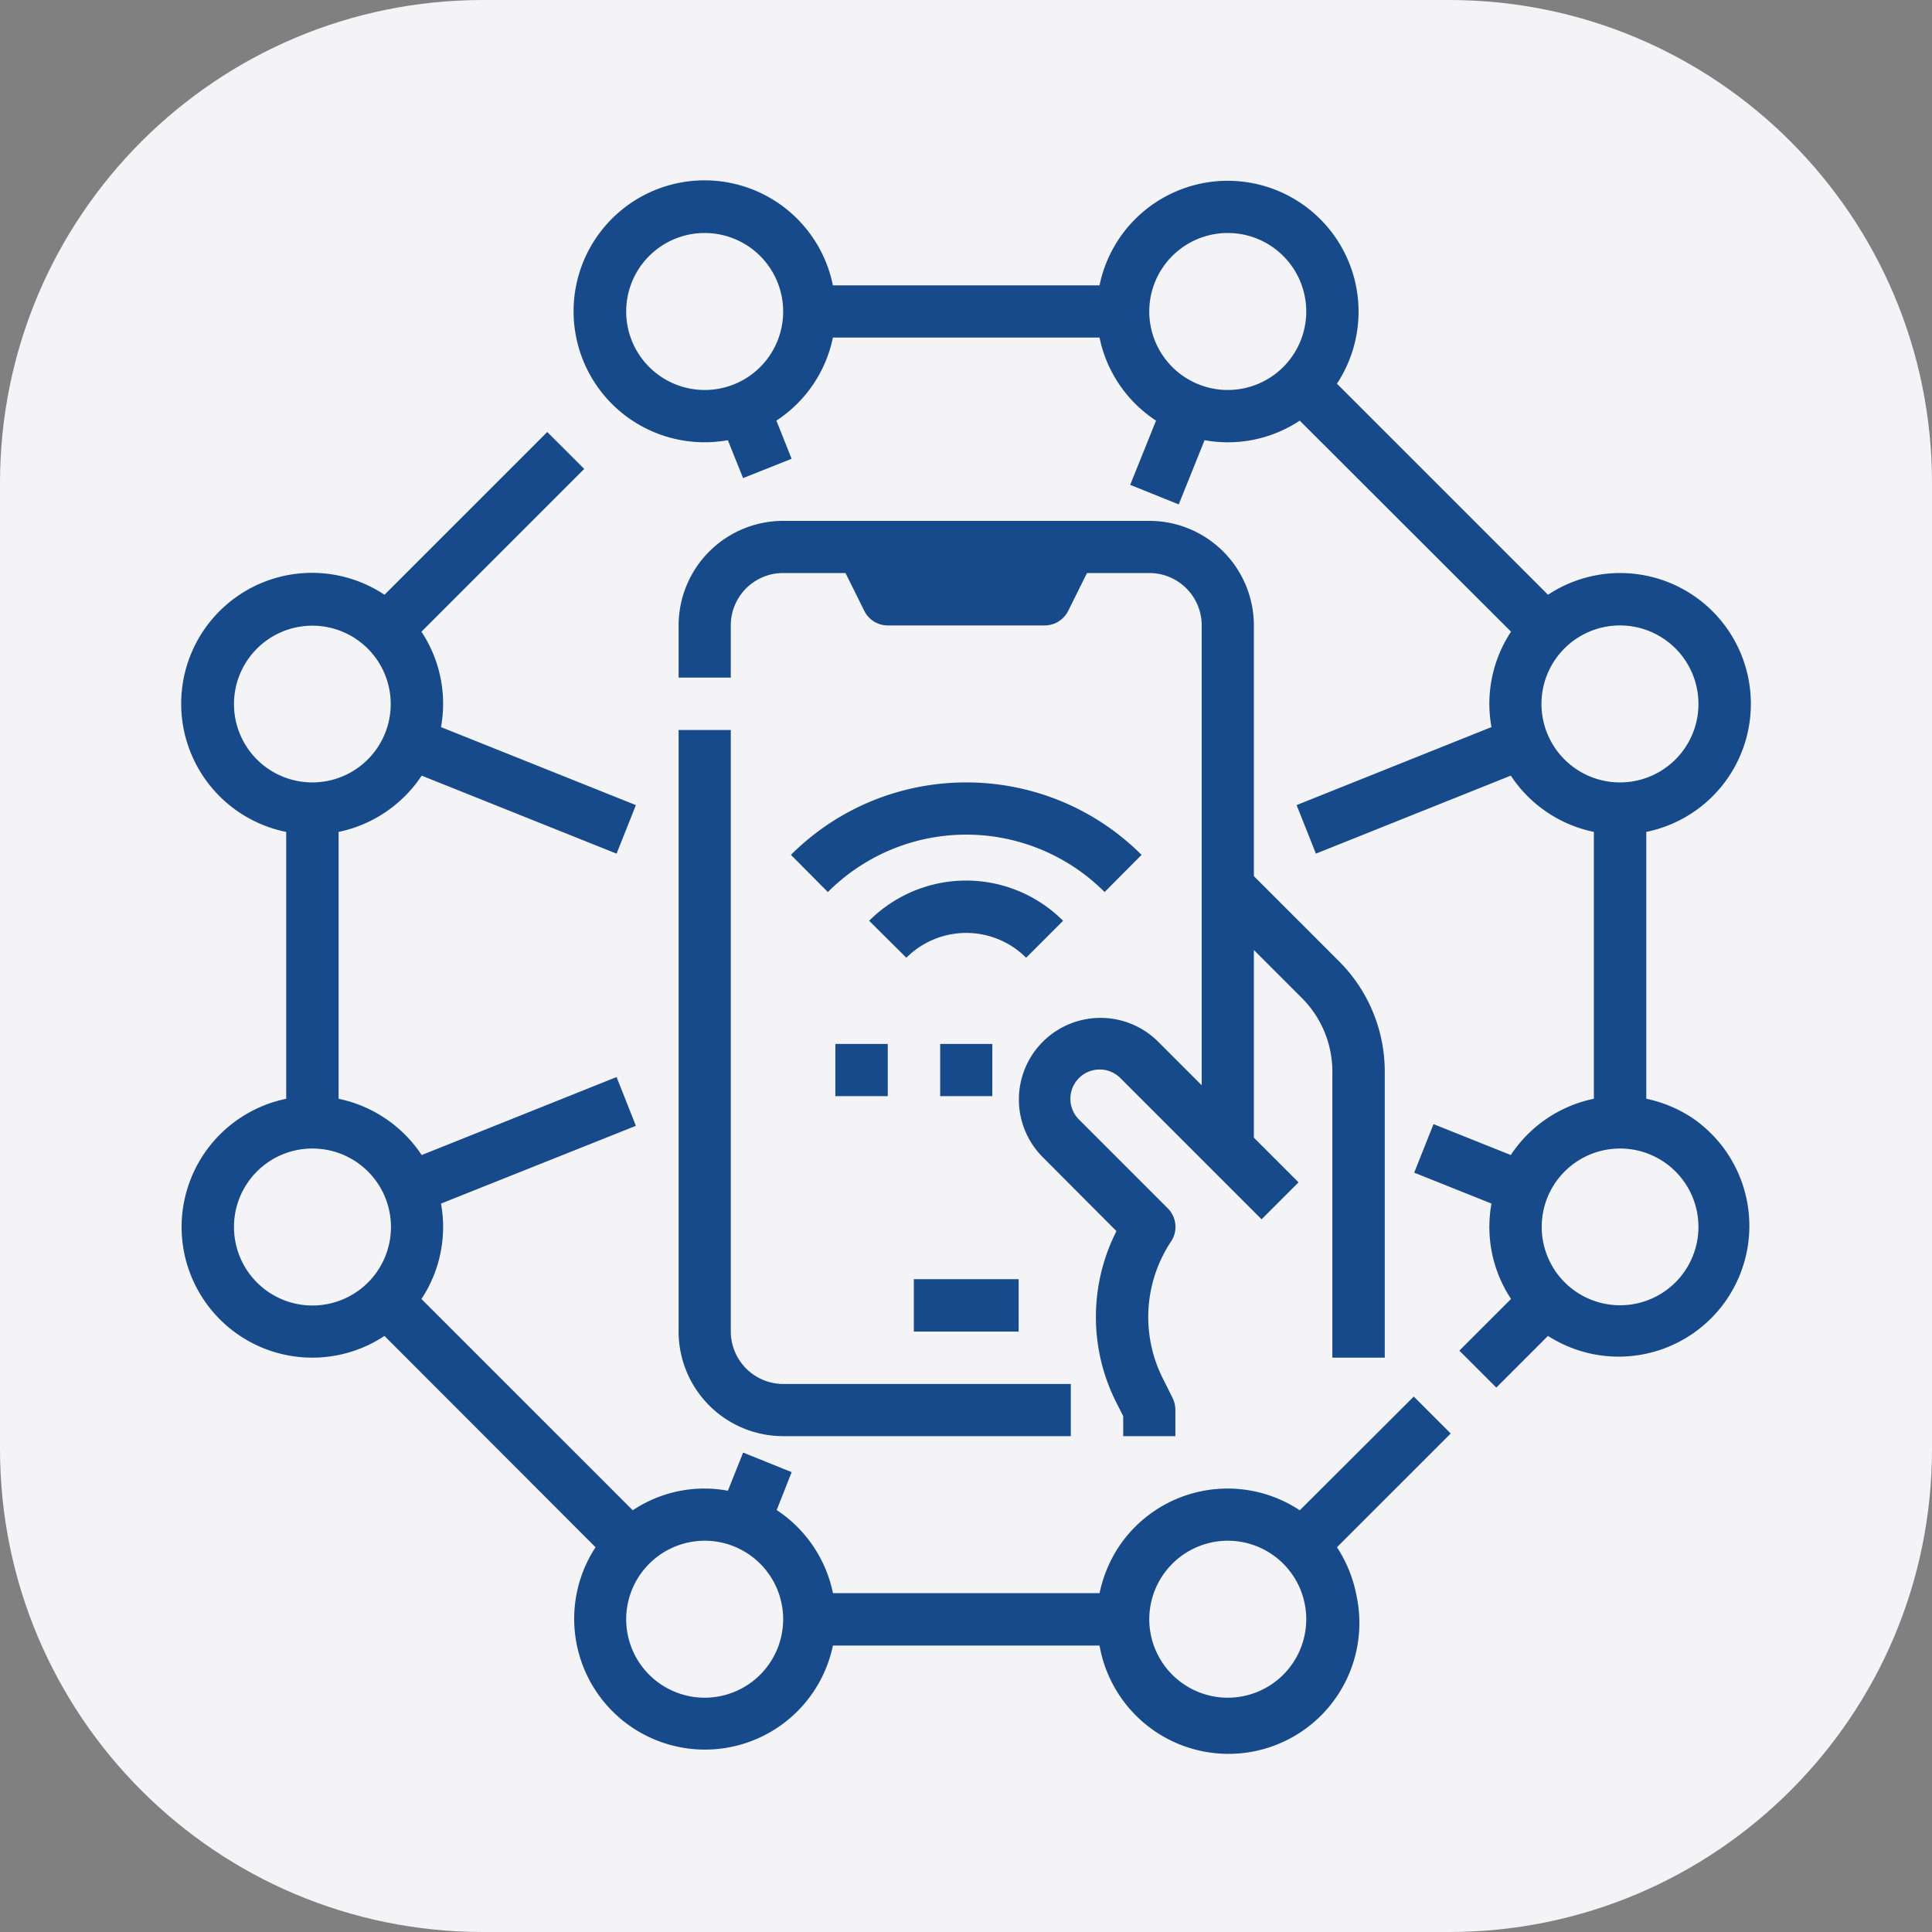 <svg xmlns="http://www.w3.org/2000/svg" width="80" height="80"><rect width="100%" height="100%" fill="#808080" stroke="none"/><path fill="#F4F4F7" d="M60 0H20C8.954 0 0 8.954 0 20v40c0 11.046 8.954 20 20 20h40c11.046 0 20-8.954 20-20V20C80 8.954 71.046 0 60 0z"/><path fill-rule="evenodd" clip-rule="evenodd" fill="#164A8B" d="M7.52 50.808a5.412 5.412 0 008.4 4.51l8.74 8.75a5.414 5.414 0 109.83 4.07h11.04a5.42 5.42 0 1010.643-2.049l-.022-.111a5.526 5.526 0 00-.79-1.91l4.71-4.71-1.53-1.53-4.72 4.71a5.413 5.413 0 00-7.5 1.52 5.526 5.526 0 00-.79 1.91h-11.04a5.432 5.432 0 00-2.33-3.44l.62-1.57-2.01-.81-.63 1.58a5.33 5.33 0 00-3.94.81l-8.75-8.75a5.4 5.4 0 00.81-3.95l8.07-3.22-.8-2.02-8.07 3.23a5.459 5.459 0 00-3.44-2.33v-11.05a5.459 5.459 0 003.44-2.33l8.07 3.23.8-2.01-8.07-3.23a5.4 5.4 0 00-.81-3.95l6.74-6.74-1.53-1.53-6.74 6.74a5.417 5.417 0 10-4.07 9.82v11.05a5.425 5.425 0 00-4.331 5.31zm43.319 12.99a3.25 3.25 0 11-3.25 3.25 3.256 3.256 0 013.25-3.25zm-21.66 0a3.25 3.25 0 11-3.25 3.25 3.256 3.256 0 013.25-3.25zm-19.49-34.65a3.245 3.245 0 113.24 3.25 3.242 3.242 0 01-3.24-3.25zm3.24 18.41a3.25 3.25 0 11.02 6.5 3.25 3.25 0 01-3.26-3.24v-.01a3.244 3.244 0 013.238-3.25h.002zm59.57-18.41a5.412 5.412 0 00-8.4-4.52l-8.74-8.74a5.418 5.418 0 10-9.83-4.071h-11.04a5.422 5.422 0 10-10.631 2.147 5.423 5.423 0 006.281 4.263l.63 1.57 2.01-.8-.63-1.58a5.41 5.41 0 002.34-3.44h11.04a5.41 5.41 0 002.34 3.44l-1.07 2.66 2.01.81 1.07-2.66a5.374 5.374 0 003.94-.81l8.75 8.74a5.4 5.4 0 00-.81 3.95l-8.07 3.23.8 2.01 8.07-3.23a5.432 5.432 0 003.44 2.33v11.05a5.432 5.432 0 00-3.44 2.33l-3.2-1.28-.8 2.01 3.2 1.28a5.4 5.4 0 00.81 3.95l-2.14 2.14 1.53 1.53 2.14-2.14a5.413 5.413 0 005.97-9.03 5.477 5.477 0 00-1.9-.79v-11.05a5.406 5.406 0 004.33-5.299zm-43.32-13a3.25 3.25 0 113.25-3.25 3.244 3.244 0 01-3.25 3.25zm21.66 0a3.25 3.25 0 113.25-3.25 3.25 3.25 0 01-3.25 3.25zm19.49 34.66a3.245 3.245 0 11-6.49-.01 3.245 3.245 0 016.49.01zm-3.25-18.41a3.25 3.25 0 113.25-3.25 3.248 3.248 0 01-3.25 3.25zm-36.819-2.17v24.91a2.18 2.18 0 002.17 2.17h11.91v2.16H32.43a4.332 4.332 0 01-4.33-4.33v-24.91h2.16zm24.91 25.99v-11.83a4.307 4.307 0 00-1.27-3.07l-1.98-1.98v7.77l1.85 1.85-1.53 1.53-2.17-2.17-3.66-3.66a1.213 1.213 0 10-1.71 1.72l3.66 3.66c.363.368.417.94.13 1.37a5.657 5.657 0 00-.35 5.65l.42.84c.072.154.109.321.11.49v1.08h-2.16v-.83l-.31-.61a7.85 7.85 0 01.03-7.05l-3.06-3.07a3.38 3.38 0 014.78-4.78l1.81 1.81v-19.04a2.168 2.168 0 00-2.166-2.17H45.01l-.78 1.57a1.088 1.088 0 01-.97.6h-6.5a1.088 1.088 0 01-.97-.6l-.78-1.57h-2.58a2.168 2.168 0 00-2.17 2.166v2.164H28.1v-2.16a4.332 4.332 0 014.33-4.33h15.16a4.332 4.332 0 014.33 4.33v10.38l3.51 3.51a6.458 6.458 0 011.91 4.6v11.83h-2.17zm-17.33-3.25h4.34v2.17h-4.34v-2.17zm4.65-13.31a3.507 3.507 0 00-4.96 0l-1.54-1.53a5.672 5.672 0 018.023-.007l.007.007-1.53 1.53zm3.25-2.72a8.093 8.093 0 00-11.447-.013l-.013.013-1.53-1.54c4.014-4 10.506-4 14.52 0l-1.53 1.54zm-4.65 6.29v2.16h-2.16v-2.16h2.16zm-6.5 0h2.17v2.16h-2.17v-2.16z"/></svg>